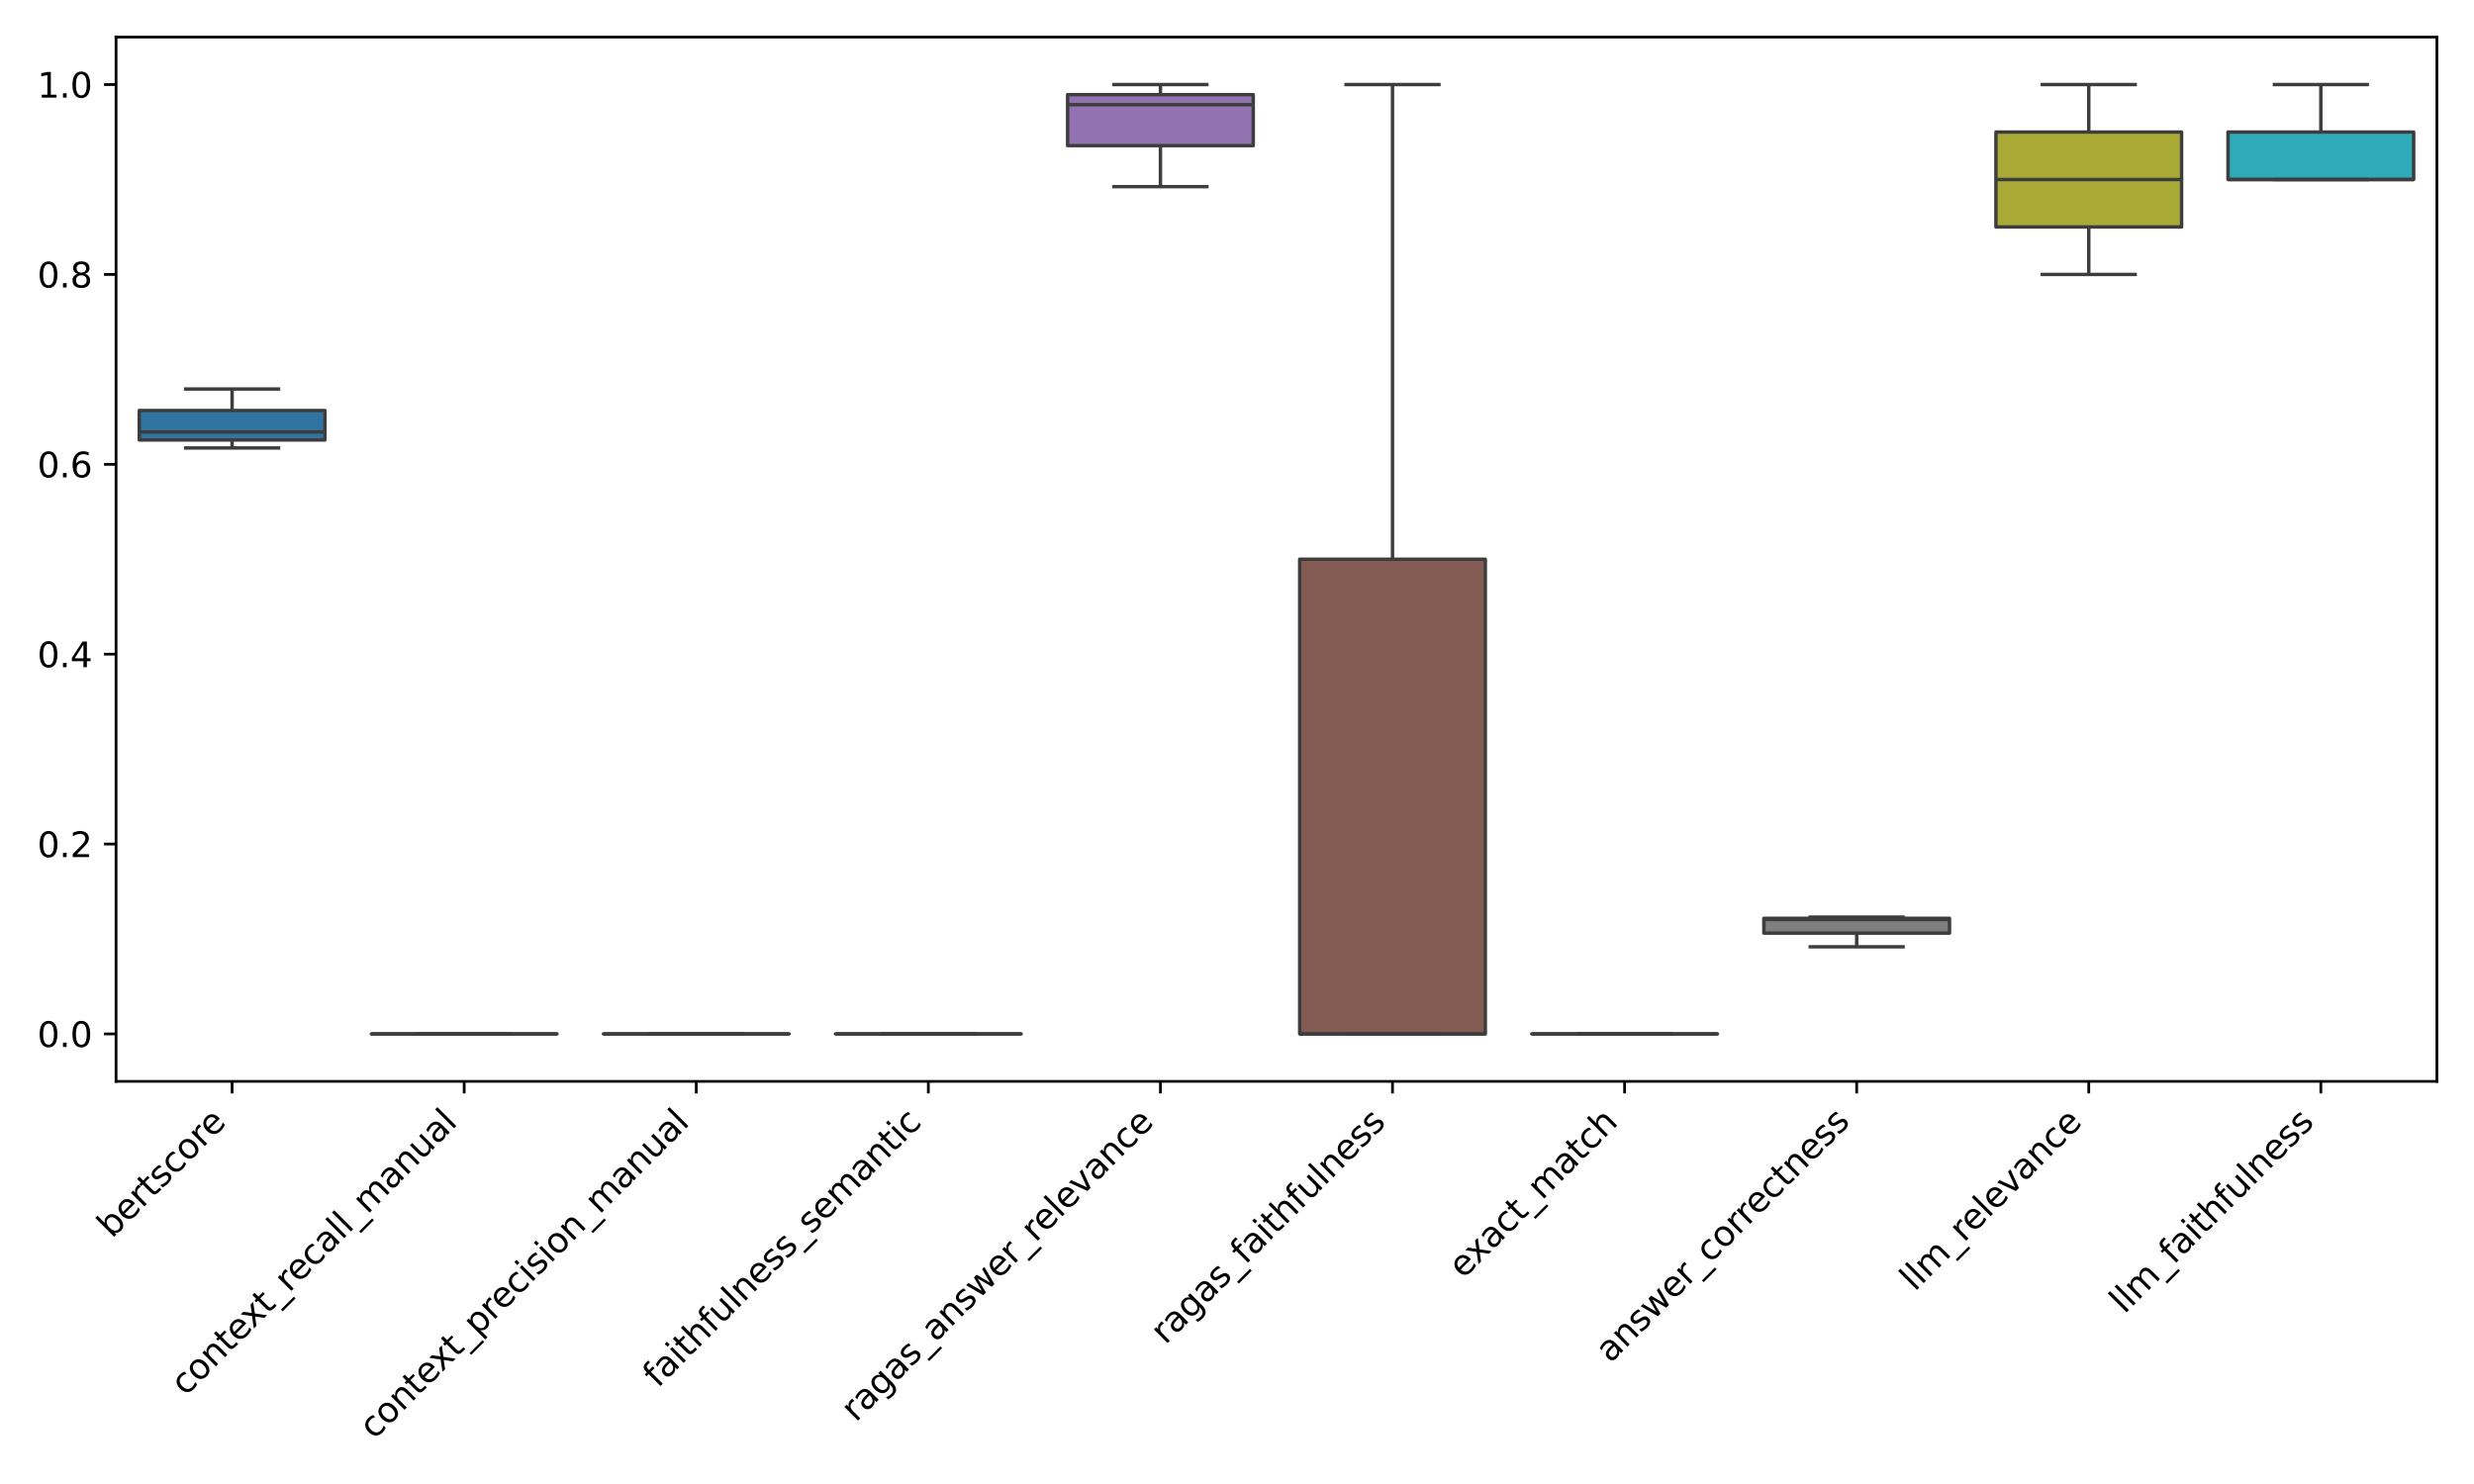 <?xml version="1.0" encoding="utf-8" standalone="no"?>
<!DOCTYPE svg PUBLIC "-//W3C//DTD SVG 1.1//EN"
  "http://www.w3.org/Graphics/SVG/1.1/DTD/svg11.dtd">
<svg xmlns:xlink="http://www.w3.org/1999/xlink" width="720pt" height="432pt" viewBox="0 0 720 432" xmlns="http://www.w3.org/2000/svg" version="1.1">
 <defs>
  <style type="text/css">*{stroke-linejoin: round; stroke-linecap: butt}</style>
 </defs>
 <g id="figure_1">
  <g id="patch_1">
   <path d="M 0 432 
L 720 432 
L 720 0 
L 0 0 
z
" style="fill: #ffffff"/>
  </g>
  <g id="axes_1">
   <g id="patch_2">
    <path d="M 33.775 314.795 
L 709.2 314.795 
L 709.2 10.8 
L 33.775 10.8 
z
" style="fill: #ffffff"/>
   </g>
   <g id="matplotlib.axis_1">
    <g id="xtick_1">
     <g id="line2d_1">
      <defs>
       <path id="m4bea6e1980" d="M 0 0 
L 0 3.5 
" style="stroke: #000000; stroke-width: 0.8"/>
      </defs>
      <g>
       <use xlink:href="#m4bea6e1980" x="67.546" y="314.795" style="stroke: #000000; stroke-width: 0.8"/>
      </g>
     </g>
     <g id="text_1">
      <!-- bertscore -->
      <g transform="translate(32.56 360.684) rotate(-45) scale(0.1 -0.1)">
       <defs>
        <path id="DejaVuSans-62" d="M 3116 1747 
Q 3116 2381 2855 2742 
Q 2594 3103 2138 3103 
Q 1681 3103 1420 2742 
Q 1159 2381 1159 1747 
Q 1159 1113 1420 752 
Q 1681 391 2138 391 
Q 2594 391 2855 752 
Q 3116 1113 3116 1747 
z
M 1159 2969 
Q 1341 3281 1617 3432 
Q 1894 3584 2278 3584 
Q 2916 3584 3314 3078 
Q 3713 2572 3713 1747 
Q 3713 922 3314 415 
Q 2916 -91 2278 -91 
Q 1894 -91 1617 61 
Q 1341 213 1159 525 
L 1159 0 
L 581 0 
L 581 4863 
L 1159 4863 
L 1159 2969 
z
" transform="scale(0.016)"/>
        <path id="DejaVuSans-65" d="M 3597 1894 
L 3597 1613 
L 953 1613 
Q 991 1019 1311 708 
Q 1631 397 2203 397 
Q 2534 397 2845 478 
Q 3156 559 3463 722 
L 3463 178 
Q 3153 47 2828 -22 
Q 2503 -91 2169 -91 
Q 1331 -91 842 396 
Q 353 884 353 1716 
Q 353 2575 817 3079 
Q 1281 3584 2069 3584 
Q 2775 3584 3186 3129 
Q 3597 2675 3597 1894 
z
M 3022 2063 
Q 3016 2534 2758 2815 
Q 2500 3097 2075 3097 
Q 1594 3097 1305 2825 
Q 1016 2553 972 2059 
L 3022 2063 
z
" transform="scale(0.016)"/>
        <path id="DejaVuSans-72" d="M 2631 2963 
Q 2534 3019 2420 3045 
Q 2306 3072 2169 3072 
Q 1681 3072 1420 2755 
Q 1159 2438 1159 1844 
L 1159 0 
L 581 0 
L 581 3500 
L 1159 3500 
L 1159 2956 
Q 1341 3275 1631 3429 
Q 1922 3584 2338 3584 
Q 2397 3584 2469 3576 
Q 2541 3569 2628 3553 
L 2631 2963 
z
" transform="scale(0.016)"/>
        <path id="DejaVuSans-74" d="M 1172 4494 
L 1172 3500 
L 2356 3500 
L 2356 3053 
L 1172 3053 
L 1172 1153 
Q 1172 725 1289 603 
Q 1406 481 1766 481 
L 2356 481 
L 2356 0 
L 1766 0 
Q 1100 0 847 248 
Q 594 497 594 1153 
L 594 3053 
L 172 3053 
L 172 3500 
L 594 3500 
L 594 4494 
L 1172 4494 
z
" transform="scale(0.016)"/>
        <path id="DejaVuSans-73" d="M 2834 3397 
L 2834 2853 
Q 2591 2978 2328 3040 
Q 2066 3103 1784 3103 
Q 1356 3103 1142 2972 
Q 928 2841 928 2578 
Q 928 2378 1081 2264 
Q 1234 2150 1697 2047 
L 1894 2003 
Q 2506 1872 2764 1633 
Q 3022 1394 3022 966 
Q 3022 478 2636 193 
Q 2250 -91 1575 -91 
Q 1294 -91 989 -36 
Q 684 19 347 128 
L 347 722 
Q 666 556 975 473 
Q 1284 391 1588 391 
Q 1994 391 2212 530 
Q 2431 669 2431 922 
Q 2431 1156 2273 1281 
Q 2116 1406 1581 1522 
L 1381 1569 
Q 847 1681 609 1914 
Q 372 2147 372 2553 
Q 372 3047 722 3315 
Q 1072 3584 1716 3584 
Q 2034 3584 2315 3537 
Q 2597 3491 2834 3397 
z
" transform="scale(0.016)"/>
        <path id="DejaVuSans-63" d="M 3122 3366 
L 3122 2828 
Q 2878 2963 2633 3030 
Q 2388 3097 2138 3097 
Q 1578 3097 1268 2742 
Q 959 2388 959 1747 
Q 959 1106 1268 751 
Q 1578 397 2138 397 
Q 2388 397 2633 464 
Q 2878 531 3122 666 
L 3122 134 
Q 2881 22 2623 -34 
Q 2366 -91 2075 -91 
Q 1284 -91 818 406 
Q 353 903 353 1747 
Q 353 2603 823 3093 
Q 1294 3584 2113 3584 
Q 2378 3584 2631 3529 
Q 2884 3475 3122 3366 
z
" transform="scale(0.016)"/>
        <path id="DejaVuSans-6f" d="M 1959 3097 
Q 1497 3097 1228 2736 
Q 959 2375 959 1747 
Q 959 1119 1226 758 
Q 1494 397 1959 397 
Q 2419 397 2687 759 
Q 2956 1122 2956 1747 
Q 2956 2369 2687 2733 
Q 2419 3097 1959 3097 
z
M 1959 3584 
Q 2709 3584 3137 3096 
Q 3566 2609 3566 1747 
Q 3566 888 3137 398 
Q 2709 -91 1959 -91 
Q 1206 -91 779 398 
Q 353 888 353 1747 
Q 353 2609 779 3096 
Q 1206 3584 1959 3584 
z
" transform="scale(0.016)"/>
       </defs>
       <use xlink:href="#DejaVuSans-62"/>
       <use xlink:href="#DejaVuSans-65" x="63.477"/>
       <use xlink:href="#DejaVuSans-72" x="125"/>
       <use xlink:href="#DejaVuSans-74" x="166.113"/>
       <use xlink:href="#DejaVuSans-73" x="205.322"/>
       <use xlink:href="#DejaVuSans-63" x="257.422"/>
       <use xlink:href="#DejaVuSans-6f" x="312.402"/>
       <use xlink:href="#DejaVuSans-72" x="373.584"/>
       <use xlink:href="#DejaVuSans-65" x="412.447"/>
      </g>
     </g>
    </g>
    <g id="xtick_2">
     <g id="line2d_2">
      <g>
       <use xlink:href="#m4bea6e1980" x="135.089" y="314.795" style="stroke: #000000; stroke-width: 0.8"/>
      </g>
     </g>
     <g id="text_2">
      <!-- context_recall_manual -->
      <g transform="translate(53.968 406.621) rotate(-45) scale(0.1 -0.1)">
       <defs>
        <path id="DejaVuSans-6e" d="M 3513 2113 
L 3513 0 
L 2938 0 
L 2938 2094 
Q 2938 2591 2744 2837 
Q 2550 3084 2163 3084 
Q 1697 3084 1428 2787 
Q 1159 2491 1159 1978 
L 1159 0 
L 581 0 
L 581 3500 
L 1159 3500 
L 1159 2956 
Q 1366 3272 1645 3428 
Q 1925 3584 2291 3584 
Q 2894 3584 3203 3211 
Q 3513 2838 3513 2113 
z
" transform="scale(0.016)"/>
        <path id="DejaVuSans-78" d="M 3513 3500 
L 2247 1797 
L 3578 0 
L 2900 0 
L 1881 1375 
L 863 0 
L 184 0 
L 1544 1831 
L 300 3500 
L 978 3500 
L 1906 2253 
L 2834 3500 
L 3513 3500 
z
" transform="scale(0.016)"/>
        <path id="DejaVuSans-5f" d="M 3263 -1063 
L 3263 -1509 
L -63 -1509 
L -63 -1063 
L 3263 -1063 
z
" transform="scale(0.016)"/>
        <path id="DejaVuSans-61" d="M 2194 1759 
Q 1497 1759 1228 1600 
Q 959 1441 959 1056 
Q 959 750 1161 570 
Q 1363 391 1709 391 
Q 2188 391 2477 730 
Q 2766 1069 2766 1631 
L 2766 1759 
L 2194 1759 
z
M 3341 1997 
L 3341 0 
L 2766 0 
L 2766 531 
Q 2569 213 2275 61 
Q 1981 -91 1556 -91 
Q 1019 -91 701 211 
Q 384 513 384 1019 
Q 384 1609 779 1909 
Q 1175 2209 1959 2209 
L 2766 2209 
L 2766 2266 
Q 2766 2663 2505 2880 
Q 2244 3097 1772 3097 
Q 1472 3097 1187 3025 
Q 903 2953 641 2809 
L 641 3341 
Q 956 3463 1253 3523 
Q 1550 3584 1831 3584 
Q 2591 3584 2966 3190 
Q 3341 2797 3341 1997 
z
" transform="scale(0.016)"/>
        <path id="DejaVuSans-6c" d="M 603 4863 
L 1178 4863 
L 1178 0 
L 603 0 
L 603 4863 
z
" transform="scale(0.016)"/>
        <path id="DejaVuSans-6d" d="M 3328 2828 
Q 3544 3216 3844 3400 
Q 4144 3584 4550 3584 
Q 5097 3584 5394 3201 
Q 5691 2819 5691 2113 
L 5691 0 
L 5113 0 
L 5113 2094 
Q 5113 2597 4934 2840 
Q 4756 3084 4391 3084 
Q 3944 3084 3684 2787 
Q 3425 2491 3425 1978 
L 3425 0 
L 2847 0 
L 2847 2094 
Q 2847 2600 2669 2842 
Q 2491 3084 2119 3084 
Q 1678 3084 1418 2786 
Q 1159 2488 1159 1978 
L 1159 0 
L 581 0 
L 581 3500 
L 1159 3500 
L 1159 2956 
Q 1356 3278 1631 3431 
Q 1906 3584 2284 3584 
Q 2666 3584 2933 3390 
Q 3200 3197 3328 2828 
z
" transform="scale(0.016)"/>
        <path id="DejaVuSans-75" d="M 544 1381 
L 544 3500 
L 1119 3500 
L 1119 1403 
Q 1119 906 1312 657 
Q 1506 409 1894 409 
Q 2359 409 2629 706 
Q 2900 1003 2900 1516 
L 2900 3500 
L 3475 3500 
L 3475 0 
L 2900 0 
L 2900 538 
Q 2691 219 2414 64 
Q 2138 -91 1772 -91 
Q 1169 -91 856 284 
Q 544 659 544 1381 
z
M 1991 3584 
L 1991 3584 
z
" transform="scale(0.016)"/>
       </defs>
       <use xlink:href="#DejaVuSans-63"/>
       <use xlink:href="#DejaVuSans-6f" x="54.98"/>
       <use xlink:href="#DejaVuSans-6e" x="116.162"/>
       <use xlink:href="#DejaVuSans-74" x="179.541"/>
       <use xlink:href="#DejaVuSans-65" x="218.75"/>
       <use xlink:href="#DejaVuSans-78" x="278.523"/>
       <use xlink:href="#DejaVuSans-74" x="337.703"/>
       <use xlink:href="#DejaVuSans-5f" x="376.912"/>
       <use xlink:href="#DejaVuSans-72" x="426.912"/>
       <use xlink:href="#DejaVuSans-65" x="465.775"/>
       <use xlink:href="#DejaVuSans-63" x="527.299"/>
       <use xlink:href="#DejaVuSans-61" x="582.279"/>
       <use xlink:href="#DejaVuSans-6c" x="643.559"/>
       <use xlink:href="#DejaVuSans-6c" x="671.342"/>
       <use xlink:href="#DejaVuSans-5f" x="699.125"/>
       <use xlink:href="#DejaVuSans-6d" x="749.125"/>
       <use xlink:href="#DejaVuSans-61" x="846.537"/>
       <use xlink:href="#DejaVuSans-6e" x="907.816"/>
       <use xlink:href="#DejaVuSans-75" x="971.195"/>
       <use xlink:href="#DejaVuSans-61" x="1034.574"/>
       <use xlink:href="#DejaVuSans-6c" x="1095.854"/>
      </g>
     </g>
    </g>
    <g id="xtick_3">
     <g id="line2d_3">
      <g>
       <use xlink:href="#m4bea6e1980" x="202.631" y="314.795" style="stroke: #000000; stroke-width: 0.8"/>
      </g>
     </g>
     <g id="text_3">
      <!-- context_precision_manual -->
      <g transform="translate(108.863 419.268) rotate(-45) scale(0.1 -0.1)">
       <defs>
        <path id="DejaVuSans-70" d="M 1159 525 
L 1159 -1331 
L 581 -1331 
L 581 3500 
L 1159 3500 
L 1159 2969 
Q 1341 3281 1617 3432 
Q 1894 3584 2278 3584 
Q 2916 3584 3314 3078 
Q 3713 2572 3713 1747 
Q 3713 922 3314 415 
Q 2916 -91 2278 -91 
Q 1894 -91 1617 61 
Q 1341 213 1159 525 
z
M 3116 1747 
Q 3116 2381 2855 2742 
Q 2594 3103 2138 3103 
Q 1681 3103 1420 2742 
Q 1159 2381 1159 1747 
Q 1159 1113 1420 752 
Q 1681 391 2138 391 
Q 2594 391 2855 752 
Q 3116 1113 3116 1747 
z
" transform="scale(0.016)"/>
        <path id="DejaVuSans-69" d="M 603 3500 
L 1178 3500 
L 1178 0 
L 603 0 
L 603 3500 
z
M 603 4863 
L 1178 4863 
L 1178 4134 
L 603 4134 
L 603 4863 
z
" transform="scale(0.016)"/>
       </defs>
       <use xlink:href="#DejaVuSans-63"/>
       <use xlink:href="#DejaVuSans-6f" x="54.98"/>
       <use xlink:href="#DejaVuSans-6e" x="116.162"/>
       <use xlink:href="#DejaVuSans-74" x="179.541"/>
       <use xlink:href="#DejaVuSans-65" x="218.75"/>
       <use xlink:href="#DejaVuSans-78" x="278.523"/>
       <use xlink:href="#DejaVuSans-74" x="337.703"/>
       <use xlink:href="#DejaVuSans-5f" x="376.912"/>
       <use xlink:href="#DejaVuSans-70" x="426.912"/>
       <use xlink:href="#DejaVuSans-72" x="490.389"/>
       <use xlink:href="#DejaVuSans-65" x="529.252"/>
       <use xlink:href="#DejaVuSans-63" x="590.775"/>
       <use xlink:href="#DejaVuSans-69" x="645.756"/>
       <use xlink:href="#DejaVuSans-73" x="673.539"/>
       <use xlink:href="#DejaVuSans-69" x="725.639"/>
       <use xlink:href="#DejaVuSans-6f" x="753.422"/>
       <use xlink:href="#DejaVuSans-6e" x="814.604"/>
       <use xlink:href="#DejaVuSans-5f" x="877.982"/>
       <use xlink:href="#DejaVuSans-6d" x="927.982"/>
       <use xlink:href="#DejaVuSans-61" x="1025.395"/>
       <use xlink:href="#DejaVuSans-6e" x="1086.674"/>
       <use xlink:href="#DejaVuSans-75" x="1150.053"/>
       <use xlink:href="#DejaVuSans-61" x="1213.432"/>
       <use xlink:href="#DejaVuSans-6c" x="1274.711"/>
      </g>
     </g>
    </g>
    <g id="xtick_4">
     <g id="line2d_4">
      <g>
       <use xlink:href="#m4bea6e1980" x="270.174" y="314.795" style="stroke: #000000; stroke-width: 0.8"/>
      </g>
     </g>
     <g id="text_4">
      <!-- faithfulness_semantic -->
      <g transform="translate(191.435 404.239) rotate(-45) scale(0.1 -0.1)">
       <defs>
        <path id="DejaVuSans-66" d="M 2375 4863 
L 2375 4384 
L 1825 4384 
Q 1516 4384 1395 4259 
Q 1275 4134 1275 3809 
L 1275 3500 
L 2222 3500 
L 2222 3053 
L 1275 3053 
L 1275 0 
L 697 0 
L 697 3053 
L 147 3053 
L 147 3500 
L 697 3500 
L 697 3744 
Q 697 4328 969 4595 
Q 1241 4863 1831 4863 
L 2375 4863 
z
" transform="scale(0.016)"/>
        <path id="DejaVuSans-68" d="M 3513 2113 
L 3513 0 
L 2938 0 
L 2938 2094 
Q 2938 2591 2744 2837 
Q 2550 3084 2163 3084 
Q 1697 3084 1428 2787 
Q 1159 2491 1159 1978 
L 1159 0 
L 581 0 
L 581 4863 
L 1159 4863 
L 1159 2956 
Q 1366 3272 1645 3428 
Q 1925 3584 2291 3584 
Q 2894 3584 3203 3211 
Q 3513 2838 3513 2113 
z
" transform="scale(0.016)"/>
       </defs>
       <use xlink:href="#DejaVuSans-66"/>
       <use xlink:href="#DejaVuSans-61" x="35.205"/>
       <use xlink:href="#DejaVuSans-69" x="96.484"/>
       <use xlink:href="#DejaVuSans-74" x="124.268"/>
       <use xlink:href="#DejaVuSans-68" x="163.477"/>
       <use xlink:href="#DejaVuSans-66" x="226.855"/>
       <use xlink:href="#DejaVuSans-75" x="262.061"/>
       <use xlink:href="#DejaVuSans-6c" x="325.439"/>
       <use xlink:href="#DejaVuSans-6e" x="353.223"/>
       <use xlink:href="#DejaVuSans-65" x="416.602"/>
       <use xlink:href="#DejaVuSans-73" x="478.125"/>
       <use xlink:href="#DejaVuSans-73" x="530.225"/>
       <use xlink:href="#DejaVuSans-5f" x="582.324"/>
       <use xlink:href="#DejaVuSans-73" x="632.324"/>
       <use xlink:href="#DejaVuSans-65" x="684.424"/>
       <use xlink:href="#DejaVuSans-6d" x="745.947"/>
       <use xlink:href="#DejaVuSans-61" x="843.359"/>
       <use xlink:href="#DejaVuSans-6e" x="904.639"/>
       <use xlink:href="#DejaVuSans-74" x="968.018"/>
       <use xlink:href="#DejaVuSans-69" x="1007.227"/>
       <use xlink:href="#DejaVuSans-63" x="1035.01"/>
      </g>
     </g>
    </g>
    <g id="xtick_5">
     <g id="line2d_5">
      <g>
       <use xlink:href="#m4bea6e1980" x="337.716" y="314.795" style="stroke: #000000; stroke-width: 0.8"/>
      </g>
     </g>
     <g id="text_5">
      <!-- ragas_answer_relevance -->
      <g transform="translate(249.041 414.176) rotate(-45) scale(0.1 -0.1)">
       <defs>
        <path id="DejaVuSans-67" d="M 2906 1791 
Q 2906 2416 2648 2759 
Q 2391 3103 1925 3103 
Q 1463 3103 1205 2759 
Q 947 2416 947 1791 
Q 947 1169 1205 825 
Q 1463 481 1925 481 
Q 2391 481 2648 825 
Q 2906 1169 2906 1791 
z
M 3481 434 
Q 3481 -459 3084 -895 
Q 2688 -1331 1869 -1331 
Q 1566 -1331 1297 -1286 
Q 1028 -1241 775 -1147 
L 775 -588 
Q 1028 -725 1275 -790 
Q 1522 -856 1778 -856 
Q 2344 -856 2625 -561 
Q 2906 -266 2906 331 
L 2906 616 
Q 2728 306 2450 153 
Q 2172 0 1784 0 
Q 1141 0 747 490 
Q 353 981 353 1791 
Q 353 2603 747 3093 
Q 1141 3584 1784 3584 
Q 2172 3584 2450 3431 
Q 2728 3278 2906 2969 
L 2906 3500 
L 3481 3500 
L 3481 434 
z
" transform="scale(0.016)"/>
        <path id="DejaVuSans-77" d="M 269 3500 
L 844 3500 
L 1563 769 
L 2278 3500 
L 2956 3500 
L 3675 769 
L 4391 3500 
L 4966 3500 
L 4050 0 
L 3372 0 
L 2619 2869 
L 1863 0 
L 1184 0 
L 269 3500 
z
" transform="scale(0.016)"/>
        <path id="DejaVuSans-76" d="M 191 3500 
L 800 3500 
L 1894 563 
L 2988 3500 
L 3597 3500 
L 2284 0 
L 1503 0 
L 191 3500 
z
" transform="scale(0.016)"/>
       </defs>
       <use xlink:href="#DejaVuSans-72"/>
       <use xlink:href="#DejaVuSans-61" x="41.113"/>
       <use xlink:href="#DejaVuSans-67" x="102.393"/>
       <use xlink:href="#DejaVuSans-61" x="165.869"/>
       <use xlink:href="#DejaVuSans-73" x="227.148"/>
       <use xlink:href="#DejaVuSans-5f" x="279.248"/>
       <use xlink:href="#DejaVuSans-61" x="329.248"/>
       <use xlink:href="#DejaVuSans-6e" x="390.527"/>
       <use xlink:href="#DejaVuSans-73" x="453.906"/>
       <use xlink:href="#DejaVuSans-77" x="506.006"/>
       <use xlink:href="#DejaVuSans-65" x="587.793"/>
       <use xlink:href="#DejaVuSans-72" x="649.316"/>
       <use xlink:href="#DejaVuSans-5f" x="690.43"/>
       <use xlink:href="#DejaVuSans-72" x="740.43"/>
       <use xlink:href="#DejaVuSans-65" x="779.293"/>
       <use xlink:href="#DejaVuSans-6c" x="840.816"/>
       <use xlink:href="#DejaVuSans-65" x="868.6"/>
       <use xlink:href="#DejaVuSans-76" x="930.123"/>
       <use xlink:href="#DejaVuSans-61" x="989.303"/>
       <use xlink:href="#DejaVuSans-6e" x="1050.582"/>
       <use xlink:href="#DejaVuSans-63" x="1113.961"/>
       <use xlink:href="#DejaVuSans-65" x="1168.941"/>
      </g>
     </g>
    </g>
    <g id="xtick_6">
     <g id="line2d_6">
      <g>
       <use xlink:href="#m4bea6e1980" x="405.259" y="314.795" style="stroke: #000000; stroke-width: 0.8"/>
      </g>
     </g>
     <g id="text_6">
      <!-- ragas_faithfulness -->
      <g transform="translate(339.135 391.624) rotate(-45) scale(0.1 -0.1)">
       <use xlink:href="#DejaVuSans-72"/>
       <use xlink:href="#DejaVuSans-61" x="41.113"/>
       <use xlink:href="#DejaVuSans-67" x="102.393"/>
       <use xlink:href="#DejaVuSans-61" x="165.869"/>
       <use xlink:href="#DejaVuSans-73" x="227.148"/>
       <use xlink:href="#DejaVuSans-5f" x="279.248"/>
       <use xlink:href="#DejaVuSans-66" x="329.248"/>
       <use xlink:href="#DejaVuSans-61" x="364.453"/>
       <use xlink:href="#DejaVuSans-69" x="425.732"/>
       <use xlink:href="#DejaVuSans-74" x="453.516"/>
       <use xlink:href="#DejaVuSans-68" x="492.725"/>
       <use xlink:href="#DejaVuSans-66" x="556.104"/>
       <use xlink:href="#DejaVuSans-75" x="591.309"/>
       <use xlink:href="#DejaVuSans-6c" x="654.688"/>
       <use xlink:href="#DejaVuSans-6e" x="682.471"/>
       <use xlink:href="#DejaVuSans-65" x="745.85"/>
       <use xlink:href="#DejaVuSans-73" x="807.373"/>
       <use xlink:href="#DejaVuSans-73" x="859.473"/>
      </g>
     </g>
    </g>
    <g id="xtick_7">
     <g id="line2d_7">
      <g>
       <use xlink:href="#m4bea6e1980" x="472.801" y="314.795" style="stroke: #000000; stroke-width: 0.8"/>
      </g>
     </g>
     <g id="text_7">
      <!-- exact_match -->
      <g transform="translate(425.831 372.471) rotate(-45) scale(0.1 -0.1)">
       <use xlink:href="#DejaVuSans-65"/>
       <use xlink:href="#DejaVuSans-78" x="59.773"/>
       <use xlink:href="#DejaVuSans-61" x="118.953"/>
       <use xlink:href="#DejaVuSans-63" x="180.232"/>
       <use xlink:href="#DejaVuSans-74" x="235.213"/>
       <use xlink:href="#DejaVuSans-5f" x="274.422"/>
       <use xlink:href="#DejaVuSans-6d" x="324.422"/>
       <use xlink:href="#DejaVuSans-61" x="421.834"/>
       <use xlink:href="#DejaVuSans-74" x="483.113"/>
       <use xlink:href="#DejaVuSans-63" x="522.322"/>
       <use xlink:href="#DejaVuSans-68" x="577.303"/>
      </g>
     </g>
    </g>
    <g id="xtick_8">
     <g id="line2d_8">
      <g>
       <use xlink:href="#m4bea6e1980" x="540.344" y="314.795" style="stroke: #000000; stroke-width: 0.8"/>
      </g>
     </g>
     <g id="text_8">
      <!-- answer_correctness -->
      <g transform="translate(468.646 397.001) rotate(-45) scale(0.1 -0.1)">
       <use xlink:href="#DejaVuSans-61"/>
       <use xlink:href="#DejaVuSans-6e" x="61.279"/>
       <use xlink:href="#DejaVuSans-73" x="124.658"/>
       <use xlink:href="#DejaVuSans-77" x="176.758"/>
       <use xlink:href="#DejaVuSans-65" x="258.545"/>
       <use xlink:href="#DejaVuSans-72" x="320.068"/>
       <use xlink:href="#DejaVuSans-5f" x="361.182"/>
       <use xlink:href="#DejaVuSans-63" x="411.182"/>
       <use xlink:href="#DejaVuSans-6f" x="466.162"/>
       <use xlink:href="#DejaVuSans-72" x="527.344"/>
       <use xlink:href="#DejaVuSans-72" x="566.707"/>
       <use xlink:href="#DejaVuSans-65" x="605.57"/>
       <use xlink:href="#DejaVuSans-63" x="667.094"/>
       <use xlink:href="#DejaVuSans-74" x="722.074"/>
       <use xlink:href="#DejaVuSans-6e" x="761.283"/>
       <use xlink:href="#DejaVuSans-65" x="824.662"/>
       <use xlink:href="#DejaVuSans-73" x="886.186"/>
       <use xlink:href="#DejaVuSans-73" x="938.285"/>
      </g>
     </g>
    </g>
    <g id="xtick_9">
     <g id="line2d_9">
      <g>
       <use xlink:href="#m4bea6e1980" x="607.886" y="314.795" style="stroke: #000000; stroke-width: 0.8"/>
      </g>
     </g>
     <g id="text_9">
      <!-- llm_relevance -->
      <g transform="translate(557.214 376.173) rotate(-45) scale(0.1 -0.1)">
       <use xlink:href="#DejaVuSans-6c"/>
       <use xlink:href="#DejaVuSans-6c" x="27.783"/>
       <use xlink:href="#DejaVuSans-6d" x="55.566"/>
       <use xlink:href="#DejaVuSans-5f" x="152.979"/>
       <use xlink:href="#DejaVuSans-72" x="202.979"/>
       <use xlink:href="#DejaVuSans-65" x="241.842"/>
       <use xlink:href="#DejaVuSans-6c" x="303.365"/>
       <use xlink:href="#DejaVuSans-65" x="331.148"/>
       <use xlink:href="#DejaVuSans-76" x="392.672"/>
       <use xlink:href="#DejaVuSans-61" x="451.852"/>
       <use xlink:href="#DejaVuSans-6e" x="513.131"/>
       <use xlink:href="#DejaVuSans-63" x="576.51"/>
       <use xlink:href="#DejaVuSans-65" x="631.49"/>
      </g>
     </g>
    </g>
    <g id="xtick_10">
     <g id="line2d_10">
      <g>
       <use xlink:href="#m4bea6e1980" x="675.429" y="314.795" style="stroke: #000000; stroke-width: 0.8"/>
      </g>
     </g>
     <g id="text_10">
      <!-- llm_faithfulness -->
      <g transform="translate(618.235 382.695) rotate(-45) scale(0.1 -0.1)">
       <use xlink:href="#DejaVuSans-6c"/>
       <use xlink:href="#DejaVuSans-6c" x="27.783"/>
       <use xlink:href="#DejaVuSans-6d" x="55.566"/>
       <use xlink:href="#DejaVuSans-5f" x="152.979"/>
       <use xlink:href="#DejaVuSans-66" x="202.979"/>
       <use xlink:href="#DejaVuSans-61" x="238.184"/>
       <use xlink:href="#DejaVuSans-69" x="299.463"/>
       <use xlink:href="#DejaVuSans-74" x="327.246"/>
       <use xlink:href="#DejaVuSans-68" x="366.455"/>
       <use xlink:href="#DejaVuSans-66" x="429.834"/>
       <use xlink:href="#DejaVuSans-75" x="465.039"/>
       <use xlink:href="#DejaVuSans-6c" x="528.418"/>
       <use xlink:href="#DejaVuSans-6e" x="556.201"/>
       <use xlink:href="#DejaVuSans-65" x="619.58"/>
       <use xlink:href="#DejaVuSans-73" x="681.104"/>
       <use xlink:href="#DejaVuSans-73" x="733.203"/>
      </g>
     </g>
    </g>
   </g>
   <g id="matplotlib.axis_2">
    <g id="ytick_1">
     <g id="line2d_11">
      <defs>
       <path id="m6e81bb6df5" d="M 0 0 
L -3.5 0 
" style="stroke: #000000; stroke-width: 0.8"/>
      </defs>
      <g>
       <use xlink:href="#m6e81bb6df5" x="33.775" y="300.977" style="stroke: #000000; stroke-width: 0.8"/>
      </g>
     </g>
     <g id="text_11">
      <!-- 0.0 -->
      <g transform="translate(10.872 304.776) scale(0.1 -0.1)">
       <defs>
        <path id="DejaVuSans-30" d="M 2034 4250 
Q 1547 4250 1301 3770 
Q 1056 3291 1056 2328 
Q 1056 1369 1301 889 
Q 1547 409 2034 409 
Q 2525 409 2770 889 
Q 3016 1369 3016 2328 
Q 3016 3291 2770 3770 
Q 2525 4250 2034 4250 
z
M 2034 4750 
Q 2819 4750 3233 4129 
Q 3647 3509 3647 2328 
Q 3647 1150 3233 529 
Q 2819 -91 2034 -91 
Q 1250 -91 836 529 
Q 422 1150 422 2328 
Q 422 3509 836 4129 
Q 1250 4750 2034 4750 
z
" transform="scale(0.016)"/>
        <path id="DejaVuSans-2e" d="M 684 794 
L 1344 794 
L 1344 0 
L 684 0 
L 684 794 
z
" transform="scale(0.016)"/>
       </defs>
       <use xlink:href="#DejaVuSans-30"/>
       <use xlink:href="#DejaVuSans-2e" x="63.623"/>
       <use xlink:href="#DejaVuSans-30" x="95.41"/>
      </g>
     </g>
    </g>
    <g id="ytick_2">
     <g id="line2d_12">
      <g>
       <use xlink:href="#m6e81bb6df5" x="33.775" y="245.705" style="stroke: #000000; stroke-width: 0.8"/>
      </g>
     </g>
     <g id="text_12">
      <!-- 0.2 -->
      <g transform="translate(10.872 249.504) scale(0.1 -0.1)">
       <defs>
        <path id="DejaVuSans-32" d="M 1228 531 
L 3431 531 
L 3431 0 
L 469 0 
L 469 531 
Q 828 903 1448 1529 
Q 2069 2156 2228 2338 
Q 2531 2678 2651 2914 
Q 2772 3150 2772 3378 
Q 2772 3750 2511 3984 
Q 2250 4219 1831 4219 
Q 1534 4219 1204 4116 
Q 875 4013 500 3803 
L 500 4441 
Q 881 4594 1212 4672 
Q 1544 4750 1819 4750 
Q 2544 4750 2975 4387 
Q 3406 4025 3406 3419 
Q 3406 3131 3298 2873 
Q 3191 2616 2906 2266 
Q 2828 2175 2409 1742 
Q 1991 1309 1228 531 
z
" transform="scale(0.016)"/>
       </defs>
       <use xlink:href="#DejaVuSans-30"/>
       <use xlink:href="#DejaVuSans-2e" x="63.623"/>
       <use xlink:href="#DejaVuSans-32" x="95.41"/>
      </g>
     </g>
    </g>
    <g id="ytick_3">
     <g id="line2d_13">
      <g>
       <use xlink:href="#m6e81bb6df5" x="33.775" y="190.433" style="stroke: #000000; stroke-width: 0.8"/>
      </g>
     </g>
     <g id="text_13">
      <!-- 0.4 -->
      <g transform="translate(10.872 194.233) scale(0.1 -0.1)">
       <defs>
        <path id="DejaVuSans-34" d="M 2419 4116 
L 825 1625 
L 2419 1625 
L 2419 4116 
z
M 2253 4666 
L 3047 4666 
L 3047 1625 
L 3713 1625 
L 3713 1100 
L 3047 1100 
L 3047 0 
L 2419 0 
L 2419 1100 
L 313 1100 
L 313 1709 
L 2253 4666 
z
" transform="scale(0.016)"/>
       </defs>
       <use xlink:href="#DejaVuSans-30"/>
       <use xlink:href="#DejaVuSans-2e" x="63.623"/>
       <use xlink:href="#DejaVuSans-34" x="95.41"/>
      </g>
     </g>
    </g>
    <g id="ytick_4">
     <g id="line2d_14">
      <g>
       <use xlink:href="#m6e81bb6df5" x="33.775" y="135.162" style="stroke: #000000; stroke-width: 0.8"/>
      </g>
     </g>
     <g id="text_14">
      <!-- 0.6 -->
      <g transform="translate(10.872 138.961) scale(0.1 -0.1)">
       <defs>
        <path id="DejaVuSans-36" d="M 2113 2584 
Q 1688 2584 1439 2293 
Q 1191 2003 1191 1497 
Q 1191 994 1439 701 
Q 1688 409 2113 409 
Q 2538 409 2786 701 
Q 3034 994 3034 1497 
Q 3034 2003 2786 2293 
Q 2538 2584 2113 2584 
z
M 3366 4563 
L 3366 3988 
Q 3128 4100 2886 4159 
Q 2644 4219 2406 4219 
Q 1781 4219 1451 3797 
Q 1122 3375 1075 2522 
Q 1259 2794 1537 2939 
Q 1816 3084 2150 3084 
Q 2853 3084 3261 2657 
Q 3669 2231 3669 1497 
Q 3669 778 3244 343 
Q 2819 -91 2113 -91 
Q 1303 -91 875 529 
Q 447 1150 447 2328 
Q 447 3434 972 4092 
Q 1497 4750 2381 4750 
Q 2619 4750 2861 4703 
Q 3103 4656 3366 4563 
z
" transform="scale(0.016)"/>
       </defs>
       <use xlink:href="#DejaVuSans-30"/>
       <use xlink:href="#DejaVuSans-2e" x="63.623"/>
       <use xlink:href="#DejaVuSans-36" x="95.41"/>
      </g>
     </g>
    </g>
    <g id="ytick_5">
     <g id="line2d_15">
      <g>
       <use xlink:href="#m6e81bb6df5" x="33.775" y="79.89" style="stroke: #000000; stroke-width: 0.8"/>
      </g>
     </g>
     <g id="text_15">
      <!-- 0.8 -->
      <g transform="translate(10.872 83.689) scale(0.1 -0.1)">
       <defs>
        <path id="DejaVuSans-38" d="M 2034 2216 
Q 1584 2216 1326 1975 
Q 1069 1734 1069 1313 
Q 1069 891 1326 650 
Q 1584 409 2034 409 
Q 2484 409 2743 651 
Q 3003 894 3003 1313 
Q 3003 1734 2745 1975 
Q 2488 2216 2034 2216 
z
M 1403 2484 
Q 997 2584 770 2862 
Q 544 3141 544 3541 
Q 544 4100 942 4425 
Q 1341 4750 2034 4750 
Q 2731 4750 3128 4425 
Q 3525 4100 3525 3541 
Q 3525 3141 3298 2862 
Q 3072 2584 2669 2484 
Q 3125 2378 3379 2068 
Q 3634 1759 3634 1313 
Q 3634 634 3220 271 
Q 2806 -91 2034 -91 
Q 1263 -91 848 271 
Q 434 634 434 1313 
Q 434 1759 690 2068 
Q 947 2378 1403 2484 
z
M 1172 3481 
Q 1172 3119 1398 2916 
Q 1625 2713 2034 2713 
Q 2441 2713 2670 2916 
Q 2900 3119 2900 3481 
Q 2900 3844 2670 4047 
Q 2441 4250 2034 4250 
Q 1625 4250 1398 4047 
Q 1172 3844 1172 3481 
z
" transform="scale(0.016)"/>
       </defs>
       <use xlink:href="#DejaVuSans-30"/>
       <use xlink:href="#DejaVuSans-2e" x="63.623"/>
       <use xlink:href="#DejaVuSans-38" x="95.41"/>
      </g>
     </g>
    </g>
    <g id="ytick_6">
     <g id="line2d_16">
      <g>
       <use xlink:href="#m6e81bb6df5" x="33.775" y="24.618" style="stroke: #000000; stroke-width: 0.8"/>
      </g>
     </g>
     <g id="text_16">
      <!-- 1.0 -->
      <g transform="translate(10.872 28.417) scale(0.1 -0.1)">
       <defs>
        <path id="DejaVuSans-31" d="M 794 531 
L 1825 531 
L 1825 4091 
L 703 3866 
L 703 4441 
L 1819 4666 
L 2450 4666 
L 2450 531 
L 3481 531 
L 3481 0 
L 794 0 
L 794 531 
z
" transform="scale(0.016)"/>
       </defs>
       <use xlink:href="#DejaVuSans-31"/>
       <use xlink:href="#DejaVuSans-2e" x="63.623"/>
       <use xlink:href="#DejaVuSans-30" x="95.41"/>
      </g>
     </g>
    </g>
   </g>
   <g id="patch_3">
    <path d="M 40.529 128.087 
L 94.563 128.087 
L 94.563 119.506 
L 40.529 119.506 
L 40.529 128.087 
z
" clip-path="url(#p263c016058)" style="fill: #3274a1; stroke: #3d3d3d; stroke-linejoin: miter"/>
   </g>
   <g id="line2d_17">
    <path d="M 67.546 128.087 
L 67.546 130.408 
" clip-path="url(#p263c016058)" style="fill: none; stroke: #3d3d3d"/>
   </g>
   <g id="line2d_18">
    <path d="M 67.546 119.506 
L 67.546 113.246 
" clip-path="url(#p263c016058)" style="fill: none; stroke: #3d3d3d"/>
   </g>
   <g id="line2d_19">
    <path d="M 54.038 130.408 
L 81.055 130.408 
" clip-path="url(#p263c016058)" style="fill: none; stroke: #3d3d3d; stroke-linecap: square"/>
   </g>
   <g id="line2d_20">
    <path d="M 54.038 113.246 
L 81.055 113.246 
" clip-path="url(#p263c016058)" style="fill: none; stroke: #3d3d3d; stroke-linecap: square"/>
   </g>
   <g id="line2d_21"/>
   <g id="patch_4">
    <path d="M 108.072 300.977 
L 162.106 300.977 
L 162.106 300.977 
L 108.072 300.977 
L 108.072 300.977 
z
" clip-path="url(#p263c016058)" style="fill: #e1812c; stroke: #3d3d3d; stroke-linejoin: miter"/>
   </g>
   <g id="line2d_22">
    <path d="M 135.089 300.977 
L 135.089 300.977 
" clip-path="url(#p263c016058)" style="fill: none; stroke: #3d3d3d"/>
   </g>
   <g id="line2d_23">
    <path d="M 135.089 300.977 
L 135.089 300.977 
" clip-path="url(#p263c016058)" style="fill: none; stroke: #3d3d3d"/>
   </g>
   <g id="line2d_24">
    <path d="M 121.58 300.977 
L 148.597 300.977 
" clip-path="url(#p263c016058)" style="fill: none; stroke: #3d3d3d; stroke-linecap: square"/>
   </g>
   <g id="line2d_25">
    <path d="M 121.58 300.977 
L 148.597 300.977 
" clip-path="url(#p263c016058)" style="fill: none; stroke: #3d3d3d; stroke-linecap: square"/>
   </g>
   <g id="line2d_26"/>
   <g id="patch_5">
    <path d="M 175.614 300.977 
L 229.648 300.977 
L 229.648 300.977 
L 175.614 300.977 
L 175.614 300.977 
z
" clip-path="url(#p263c016058)" style="fill: #3a923a; stroke: #3d3d3d; stroke-linejoin: miter"/>
   </g>
   <g id="line2d_27">
    <path d="M 202.631 300.977 
L 202.631 300.977 
" clip-path="url(#p263c016058)" style="fill: none; stroke: #3d3d3d"/>
   </g>
   <g id="line2d_28">
    <path d="M 202.631 300.977 
L 202.631 300.977 
" clip-path="url(#p263c016058)" style="fill: none; stroke: #3d3d3d"/>
   </g>
   <g id="line2d_29">
    <path d="M 189.123 300.977 
L 216.14 300.977 
" clip-path="url(#p263c016058)" style="fill: none; stroke: #3d3d3d; stroke-linecap: square"/>
   </g>
   <g id="line2d_30">
    <path d="M 189.123 300.977 
L 216.14 300.977 
" clip-path="url(#p263c016058)" style="fill: none; stroke: #3d3d3d; stroke-linecap: square"/>
   </g>
   <g id="line2d_31"/>
   <g id="patch_6">
    <path d="M 243.157 300.977 
L 297.191 300.977 
L 297.191 300.977 
L 243.157 300.977 
L 243.157 300.977 
z
" clip-path="url(#p263c016058)" style="fill: #c03d3e; stroke: #3d3d3d; stroke-linejoin: miter"/>
   </g>
   <g id="line2d_32">
    <path d="M 270.174 300.977 
L 270.174 300.977 
" clip-path="url(#p263c016058)" style="fill: none; stroke: #3d3d3d"/>
   </g>
   <g id="line2d_33">
    <path d="M 270.174 300.977 
L 270.174 300.977 
" clip-path="url(#p263c016058)" style="fill: none; stroke: #3d3d3d"/>
   </g>
   <g id="line2d_34">
    <path d="M 256.665 300.977 
L 283.682 300.977 
" clip-path="url(#p263c016058)" style="fill: none; stroke: #3d3d3d; stroke-linecap: square"/>
   </g>
   <g id="line2d_35">
    <path d="M 256.665 300.977 
L 283.682 300.977 
" clip-path="url(#p263c016058)" style="fill: none; stroke: #3d3d3d; stroke-linecap: square"/>
   </g>
   <g id="line2d_36"/>
   <g id="patch_7">
    <path d="M 310.699 42.402 
L 364.733 42.402 
L 364.733 27.547 
L 310.699 27.547 
L 310.699 42.402 
z
" clip-path="url(#p263c016058)" style="fill: #9372b2; stroke: #3d3d3d; stroke-linejoin: miter"/>
   </g>
   <g id="line2d_37">
    <path d="M 337.716 42.402 
L 337.716 54.327 
" clip-path="url(#p263c016058)" style="fill: none; stroke: #3d3d3d"/>
   </g>
   <g id="line2d_38">
    <path d="M 337.716 27.547 
L 337.716 24.618 
" clip-path="url(#p263c016058)" style="fill: none; stroke: #3d3d3d"/>
   </g>
   <g id="line2d_39">
    <path d="M 324.208 54.327 
L 351.225 54.327 
" clip-path="url(#p263c016058)" style="fill: none; stroke: #3d3d3d; stroke-linecap: square"/>
   </g>
   <g id="line2d_40">
    <path d="M 324.208 24.618 
L 351.225 24.618 
" clip-path="url(#p263c016058)" style="fill: none; stroke: #3d3d3d; stroke-linecap: square"/>
   </g>
   <g id="line2d_41"/>
   <g id="patch_8">
    <path d="M 378.242 300.977 
L 432.276 300.977 
L 432.276 162.797 
L 378.242 162.797 
L 378.242 300.977 
z
" clip-path="url(#p263c016058)" style="fill: #845b53; stroke: #3d3d3d; stroke-linejoin: miter"/>
   </g>
   <g id="line2d_42">
    <path d="M 405.259 300.977 
L 405.259 300.977 
" clip-path="url(#p263c016058)" style="fill: none; stroke: #3d3d3d"/>
   </g>
   <g id="line2d_43">
    <path d="M 405.259 162.797 
L 405.259 24.618 
" clip-path="url(#p263c016058)" style="fill: none; stroke: #3d3d3d"/>
   </g>
   <g id="line2d_44">
    <path d="M 391.75 300.977 
L 418.767 300.977 
" clip-path="url(#p263c016058)" style="fill: none; stroke: #3d3d3d; stroke-linecap: square"/>
   </g>
   <g id="line2d_45">
    <path d="M 391.75 24.618 
L 418.767 24.618 
" clip-path="url(#p263c016058)" style="fill: none; stroke: #3d3d3d; stroke-linecap: square"/>
   </g>
   <g id="line2d_46"/>
   <g id="patch_9">
    <path d="M 445.784 300.977 
L 499.818 300.977 
L 499.818 300.977 
L 445.784 300.977 
L 445.784 300.977 
z
" clip-path="url(#p263c016058)" style="fill: #d684bd; stroke: #3d3d3d; stroke-linejoin: miter"/>
   </g>
   <g id="line2d_47">
    <path d="M 472.801 300.977 
L 472.801 300.977 
" clip-path="url(#p263c016058)" style="fill: none; stroke: #3d3d3d"/>
   </g>
   <g id="line2d_48">
    <path d="M 472.801 300.977 
L 472.801 300.977 
" clip-path="url(#p263c016058)" style="fill: none; stroke: #3d3d3d"/>
   </g>
   <g id="line2d_49">
    <path d="M 459.293 300.977 
L 486.31 300.977 
" clip-path="url(#p263c016058)" style="fill: none; stroke: #3d3d3d; stroke-linecap: square"/>
   </g>
   <g id="line2d_50">
    <path d="M 459.293 300.977 
L 486.31 300.977 
" clip-path="url(#p263c016058)" style="fill: none; stroke: #3d3d3d; stroke-linecap: square"/>
   </g>
   <g id="line2d_51"/>
   <g id="patch_10">
    <path d="M 513.327 271.641 
L 567.361 271.641 
L 567.361 267.33 
L 513.327 267.33 
L 513.327 271.641 
z
" clip-path="url(#p263c016058)" style="fill: #7f7f7f; stroke: #3d3d3d; stroke-linejoin: miter"/>
   </g>
   <g id="line2d_52">
    <path d="M 540.344 271.641 
L 540.344 275.607 
" clip-path="url(#p263c016058)" style="fill: none; stroke: #3d3d3d"/>
   </g>
   <g id="line2d_53">
    <path d="M 540.344 267.33 
L 540.344 266.985 
" clip-path="url(#p263c016058)" style="fill: none; stroke: #3d3d3d"/>
   </g>
   <g id="line2d_54">
    <path d="M 526.835 275.607 
L 553.852 275.607 
" clip-path="url(#p263c016058)" style="fill: none; stroke: #3d3d3d; stroke-linecap: square"/>
   </g>
   <g id="line2d_55">
    <path d="M 526.835 266.985 
L 553.852 266.985 
" clip-path="url(#p263c016058)" style="fill: none; stroke: #3d3d3d; stroke-linecap: square"/>
   </g>
   <g id="line2d_56"/>
   <g id="patch_11">
    <path d="M 580.869 66.072 
L 634.903 66.072 
L 634.903 38.436 
L 580.869 38.436 
L 580.869 66.072 
z
" clip-path="url(#p263c016058)" style="fill: #a9aa35; stroke: #3d3d3d; stroke-linejoin: miter"/>
   </g>
   <g id="line2d_57">
    <path d="M 607.886 66.072 
L 607.886 79.89 
" clip-path="url(#p263c016058)" style="fill: none; stroke: #3d3d3d"/>
   </g>
   <g id="line2d_58">
    <path d="M 607.886 38.436 
L 607.886 24.618 
" clip-path="url(#p263c016058)" style="fill: none; stroke: #3d3d3d"/>
   </g>
   <g id="line2d_59">
    <path d="M 594.378 79.89 
L 621.395 79.89 
" clip-path="url(#p263c016058)" style="fill: none; stroke: #3d3d3d; stroke-linecap: square"/>
   </g>
   <g id="line2d_60">
    <path d="M 594.378 24.618 
L 621.395 24.618 
" clip-path="url(#p263c016058)" style="fill: none; stroke: #3d3d3d; stroke-linecap: square"/>
   </g>
   <g id="line2d_61"/>
   <g id="patch_12">
    <path d="M 648.412 52.254 
L 702.446 52.254 
L 702.446 38.436 
L 648.412 38.436 
L 648.412 52.254 
z
" clip-path="url(#p263c016058)" style="fill: #2eabb8; stroke: #3d3d3d; stroke-linejoin: miter"/>
   </g>
   <g id="line2d_62">
    <path d="M 675.429 52.254 
L 675.429 52.254 
" clip-path="url(#p263c016058)" style="fill: none; stroke: #3d3d3d"/>
   </g>
   <g id="line2d_63">
    <path d="M 675.429 38.436 
L 675.429 24.618 
" clip-path="url(#p263c016058)" style="fill: none; stroke: #3d3d3d"/>
   </g>
   <g id="line2d_64">
    <path d="M 661.92 52.254 
L 688.937 52.254 
" clip-path="url(#p263c016058)" style="fill: none; stroke: #3d3d3d; stroke-linecap: square"/>
   </g>
   <g id="line2d_65">
    <path d="M 661.92 24.618 
L 688.937 24.618 
" clip-path="url(#p263c016058)" style="fill: none; stroke: #3d3d3d; stroke-linecap: square"/>
   </g>
   <g id="line2d_66"/>
   <g id="line2d_67">
    <path d="M 40.529 125.765 
L 94.563 125.765 
" clip-path="url(#p263c016058)" style="fill: none; stroke: #3d3d3d"/>
   </g>
   <g id="line2d_68">
    <path d="M 108.072 300.977 
L 162.106 300.977 
" clip-path="url(#p263c016058)" style="fill: none; stroke: #3d3d3d"/>
   </g>
   <g id="line2d_69">
    <path d="M 175.614 300.977 
L 229.648 300.977 
" clip-path="url(#p263c016058)" style="fill: none; stroke: #3d3d3d"/>
   </g>
   <g id="line2d_70">
    <path d="M 243.157 300.977 
L 297.191 300.977 
" clip-path="url(#p263c016058)" style="fill: none; stroke: #3d3d3d"/>
   </g>
   <g id="line2d_71">
    <path d="M 310.699 30.477 
L 364.733 30.477 
" clip-path="url(#p263c016058)" style="fill: none; stroke: #3d3d3d"/>
   </g>
   <g id="line2d_72">
    <path d="M 378.242 300.977 
L 432.276 300.977 
" clip-path="url(#p263c016058)" style="fill: none; stroke: #3d3d3d"/>
   </g>
   <g id="line2d_73">
    <path d="M 445.784 300.977 
L 499.818 300.977 
" clip-path="url(#p263c016058)" style="fill: none; stroke: #3d3d3d"/>
   </g>
   <g id="line2d_74">
    <path d="M 513.327 267.676 
L 567.361 267.676 
" clip-path="url(#p263c016058)" style="fill: none; stroke: #3d3d3d"/>
   </g>
   <g id="line2d_75">
    <path d="M 580.869 52.254 
L 634.903 52.254 
" clip-path="url(#p263c016058)" style="fill: none; stroke: #3d3d3d"/>
   </g>
   <g id="line2d_76">
    <path d="M 648.412 52.254 
L 702.446 52.254 
" clip-path="url(#p263c016058)" style="fill: none; stroke: #3d3d3d"/>
   </g>
   <g id="patch_13">
    <path d="M 33.775 314.795 
L 33.775 10.8 
" style="fill: none; stroke: #000000; stroke-width: 0.8; stroke-linejoin: miter; stroke-linecap: square"/>
   </g>
   <g id="patch_14">
    <path d="M 709.2 314.795 
L 709.2 10.8 
" style="fill: none; stroke: #000000; stroke-width: 0.8; stroke-linejoin: miter; stroke-linecap: square"/>
   </g>
   <g id="patch_15">
    <path d="M 33.775 314.795 
L 709.2 314.795 
" style="fill: none; stroke: #000000; stroke-width: 0.8; stroke-linejoin: miter; stroke-linecap: square"/>
   </g>
   <g id="patch_16">
    <path d="M 33.775 10.8 
L 709.2 10.8 
" style="fill: none; stroke: #000000; stroke-width: 0.8; stroke-linejoin: miter; stroke-linecap: square"/>
   </g>
  </g>
 </g>
 <defs>
  <clipPath id="p263c016058">
   <rect x="33.775" y="10.8" width="675.425" height="303.995"/>
  </clipPath>
 </defs>
</svg>
